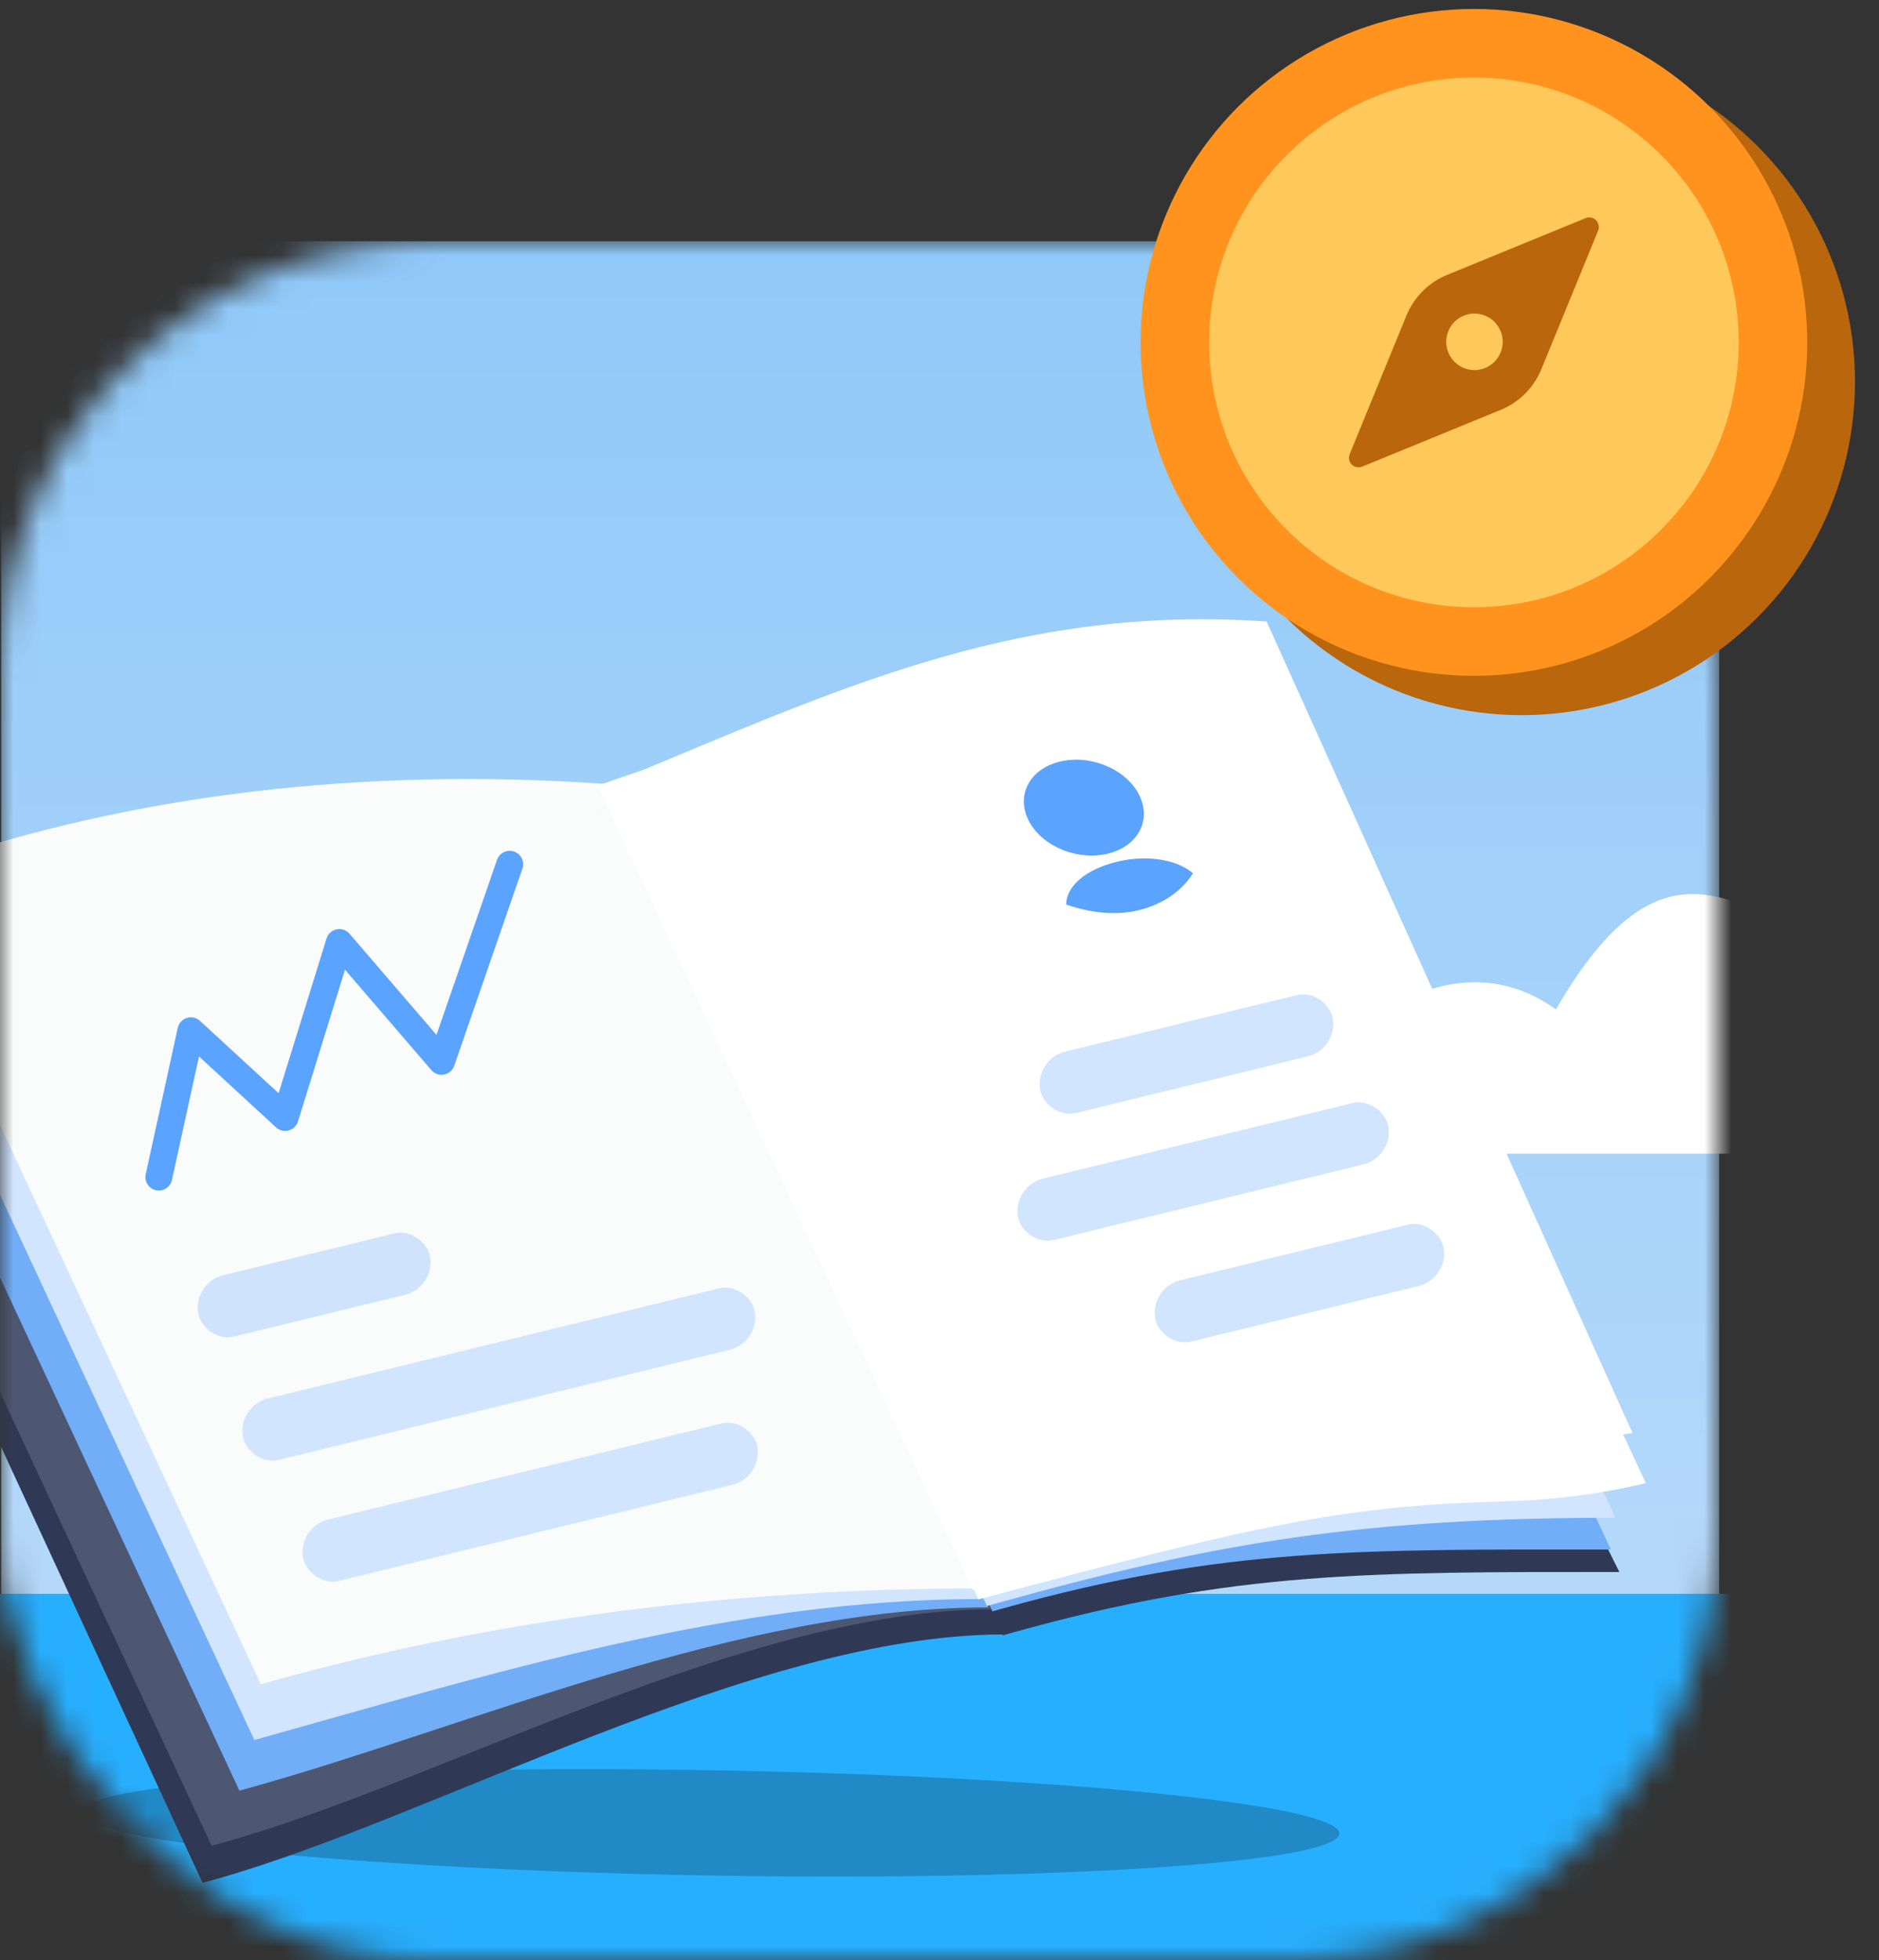 <svg width="70" height="73" viewBox="0 0 70 73" fill="none" xmlns="http://www.w3.org/2000/svg">
<rect x="0" y="0" width="70" height="73" fill="#333333" stroke="none"/>
<mask id="mask0_493_1218" style="mask-type:alpha" maskUnits="userSpaceOnUse" x="0" y="9" width="64" height="64">
<rect y="9" width="64" height="64" rx="16" fill="#D9D9D9"/>
</mask>
<g mask="url(#mask0_493_1218)">
<rect x="0.045" y="8.984" width="64" height="64" fill="url(#paint0_linear_493_1218)"/>
<path d="M57.967 37.596C53.492 34.374 48.301 39.565 47.764 42.966H78.195C78.374 38.133 78.052 28.288 75.331 27.572C71.93 26.677 66.918 31.689 66.202 34.195C63.874 33.3 61.368 31.689 57.967 37.596Z" fill="white"/>
<path d="M8.711 47.694C13.186 44.471 18.377 49.663 18.914 53.064H-11.518C-11.697 48.231 -11.374 38.385 -8.653 37.669C-5.252 36.774 -0.24 41.786 0.476 44.292C2.803 43.398 5.309 41.786 8.711 47.694Z" fill="white"/>
<rect x="-4.744" y="59.357" width="73.184" height="22.687" fill="#27AFFF"/>
<ellipse cx="26.437" cy="67.889" rx="23.462" ry="1.96" transform="rotate(0.975 26.437 67.889)" fill="#2189C6"/>
<path d="M-6.006 40.805L-6.006 38.794C-6.006 38.794 14.353 32.012 23.338 32.635L37.406 60.872C28.13 60.872 16.165 67.719 7.954 70.011L7.546 70.125L-6.006 40.805Z" fill="#2F3956"/>
<path d="M-6.099 38.778C-6.099 38.778 -11.937 40.783 -4.396 38.193C3.145 35.602 14.047 29.345 23.033 29.968L37.017 59.934C27.742 59.934 16.505 66.337 8.293 68.629L7.885 68.743L-6.099 38.778Z" fill="#4E5771"/>
<path d="M-5.064 36.725C-5.064 36.725 -10.902 38.73 -3.36 36.14C4.181 33.549 13.843 29.276 22.829 29.899L36.812 59.864C27.537 59.864 17.54 64.284 9.328 66.576L8.92 66.69L-5.064 36.725Z" fill="#72ADF7"/>
<path d="M-4.509 34.837C-4.509 34.837 -10.347 36.843 -2.806 34.252C4.735 31.662 13.522 28.964 22.507 29.587L36.491 59.553C27.216 59.553 18.095 62.397 9.883 64.689L9.475 64.803L-4.509 34.837Z" fill="#D1E5FE"/>
<path d="M-4.267 32.762C-4.267 32.762 -10.105 34.767 -2.564 32.177C4.978 29.587 13.52 28.57 22.506 29.192L36.49 59.158C27.215 59.158 18.337 60.322 10.125 62.614L9.717 62.728L-4.267 32.762Z" fill="#FAFBFB"/>
<path d="M23.811 31.584L23.811 29.573C23.811 29.573 37.274 29.686 46.259 30.308L60.327 58.546C51.051 58.546 45.982 58.498 37.77 60.79L37.362 60.904L23.811 31.584Z" fill="#2F3956"/>
<path d="M22.985 30.047C22.985 30.047 17.147 32.052 24.688 29.461C32.23 26.871 37.039 27.12 46.025 27.743L60.009 57.709C50.734 57.709 45.589 57.606 37.377 59.898L36.969 60.012L22.985 30.047Z" fill="#72ADF7"/>
<path d="M22.784 29.847C22.784 29.847 16.946 31.852 24.487 29.262C32.028 26.671 37.212 25.939 46.198 26.561L60.182 56.527C50.907 56.527 45.388 57.406 37.176 59.698L36.768 59.812L22.784 29.847Z" fill="#D1E5FE"/>
<path d="M47.329 25.268C47.329 25.268 37.619 28.772 45.16 26.181C52.701 23.591 33.199 29.599 22.471 29.599L36.455 59.565C46.582 56.869 49.907 56.078 55.88 55.922C57.71 55.875 59.535 55.67 61.313 55.234L47.329 25.268Z" fill="white"/>
<path d="M22.271 29.254L23.975 28.669C31.682 25.46 38.202 22.524 47.187 23.147L60.818 53.373C51.437 54.727 44.032 54.564 37.024 58.88C36.785 59.027 36.526 59.144 36.255 59.22L22.271 29.254Z" fill="white"/>
<path d="M5.917 43.84L7.111 38.388L10.623 41.619L12.642 35.101L16.449 39.529L18.989 32.186" stroke="#5AA3FF" stroke-linecap="round" stroke-linejoin="round"/>
<rect width="8.899" height="2.319" rx="1.159" transform="matrix(0.971 -0.237 0.175 0.985 7.18 47.769)" fill="#CFE4FC"/>
<rect width="11.227" height="2.319" rx="1.159" transform="matrix(0.971 -0.237 0.175 0.985 38.545 39.444)" fill="#D1E5FE"/>
<rect width="19.64" height="2.319" rx="1.159" transform="matrix(0.971 -0.237 0.175 0.985 8.846 52.361)" fill="#D1E5FE"/>
<rect width="17.43" height="2.319" rx="1.159" transform="matrix(0.971 -0.237 0.175 0.985 11.086 56.869)" fill="#D1E5FE"/>
<rect width="14.212" height="2.319" rx="1.159" transform="matrix(0.971 -0.237 0.175 0.985 37.717 44.174)" fill="#D1E5FE"/>
<rect width="11.069" height="2.319" rx="1.159" transform="matrix(0.971 -0.237 0.175 0.985 42.832 47.958)" fill="#D1E5FE"/>
<g clip-path="url(#clip0_493_1218)">
<rect width="7.959" height="7.959" rx="3.98" transform="matrix(0.966 -0.258 0.486 0.874 34.781 27.952)" fill="white"/>
<path d="M42.403 29.538C42.142 29.068 41.678 28.703 41.141 28.493C40.604 28.283 39.992 28.228 39.432 28.377C38.873 28.526 38.472 28.852 38.277 29.257C38.082 29.663 38.091 30.148 38.352 30.618C38.613 31.088 39.076 31.453 39.613 31.663C40.151 31.873 40.763 31.929 41.323 31.779C41.882 31.63 42.282 31.305 42.478 30.899C42.578 30.691 42.624 30.464 42.611 30.23C42.598 29.997 42.527 29.762 42.403 29.538ZM39.837 34.129C40.027 34.469 41.127 34.566 42.646 34.161C44.071 33.781 44.887 33.173 44.698 32.833C44.32 32.152 42.988 31.726 41.512 32.12C39.993 32.525 39.459 33.448 39.837 34.129Z" fill="#5AA3FF"/>
</g>
</g>
<circle cx="56.688" cy="14.217" r="12.418" fill="#B9660C"/>
<circle cx="54.909" cy="12.752" r="12.418" fill="#FF931E"/>
<circle cx="54.91" cy="12.752" r="9.863" fill="#FFC85A"/>
<path d="M59.075 8.122L53.941 10.226C53.588 10.365 53.268 10.575 53 10.843C52.732 11.111 52.522 11.431 52.383 11.784L50.279 16.918C50.244 17.006 50.246 17.104 50.283 17.191C50.321 17.278 50.391 17.346 50.479 17.381C50.563 17.413 50.657 17.413 50.742 17.381L55.877 15.277C56.229 15.138 56.549 14.928 56.817 14.66C57.085 14.392 57.295 14.072 57.434 13.72L59.538 8.585C59.573 8.497 59.571 8.399 59.534 8.312C59.496 8.225 59.426 8.157 59.338 8.122C59.254 8.09 59.16 8.09 59.075 8.122ZM54.93 13.783C54.721 13.783 54.518 13.721 54.345 13.605C54.172 13.49 54.037 13.325 53.957 13.133C53.878 12.941 53.857 12.729 53.898 12.525C53.938 12.321 54.038 12.134 54.185 11.986C54.333 11.839 54.52 11.739 54.724 11.698C54.928 11.658 55.14 11.679 55.332 11.758C55.525 11.838 55.689 11.973 55.804 12.146C55.92 12.319 55.982 12.522 55.982 12.73C55.982 13.01 55.871 13.277 55.674 13.475C55.476 13.672 55.209 13.783 54.93 13.783Z" fill="#B9660C"/>
<defs>
<linearGradient id="paint0_linear_493_1218" x1="32.045" y1="8.984" x2="32.045" y2="60.925" gradientUnits="userSpaceOnUse">
<stop stop-color="#90C9F9"/>
<stop offset="1" stop-color="#B6D9FA"/>
</linearGradient>
<clipPath id="clip0_493_1218">
<rect width="7.959" height="7.959" rx="3.98" transform="matrix(0.966 -0.258 0.486 0.874 34.781 27.952)" fill="white"/>
</clipPath>
</defs>
</svg>
